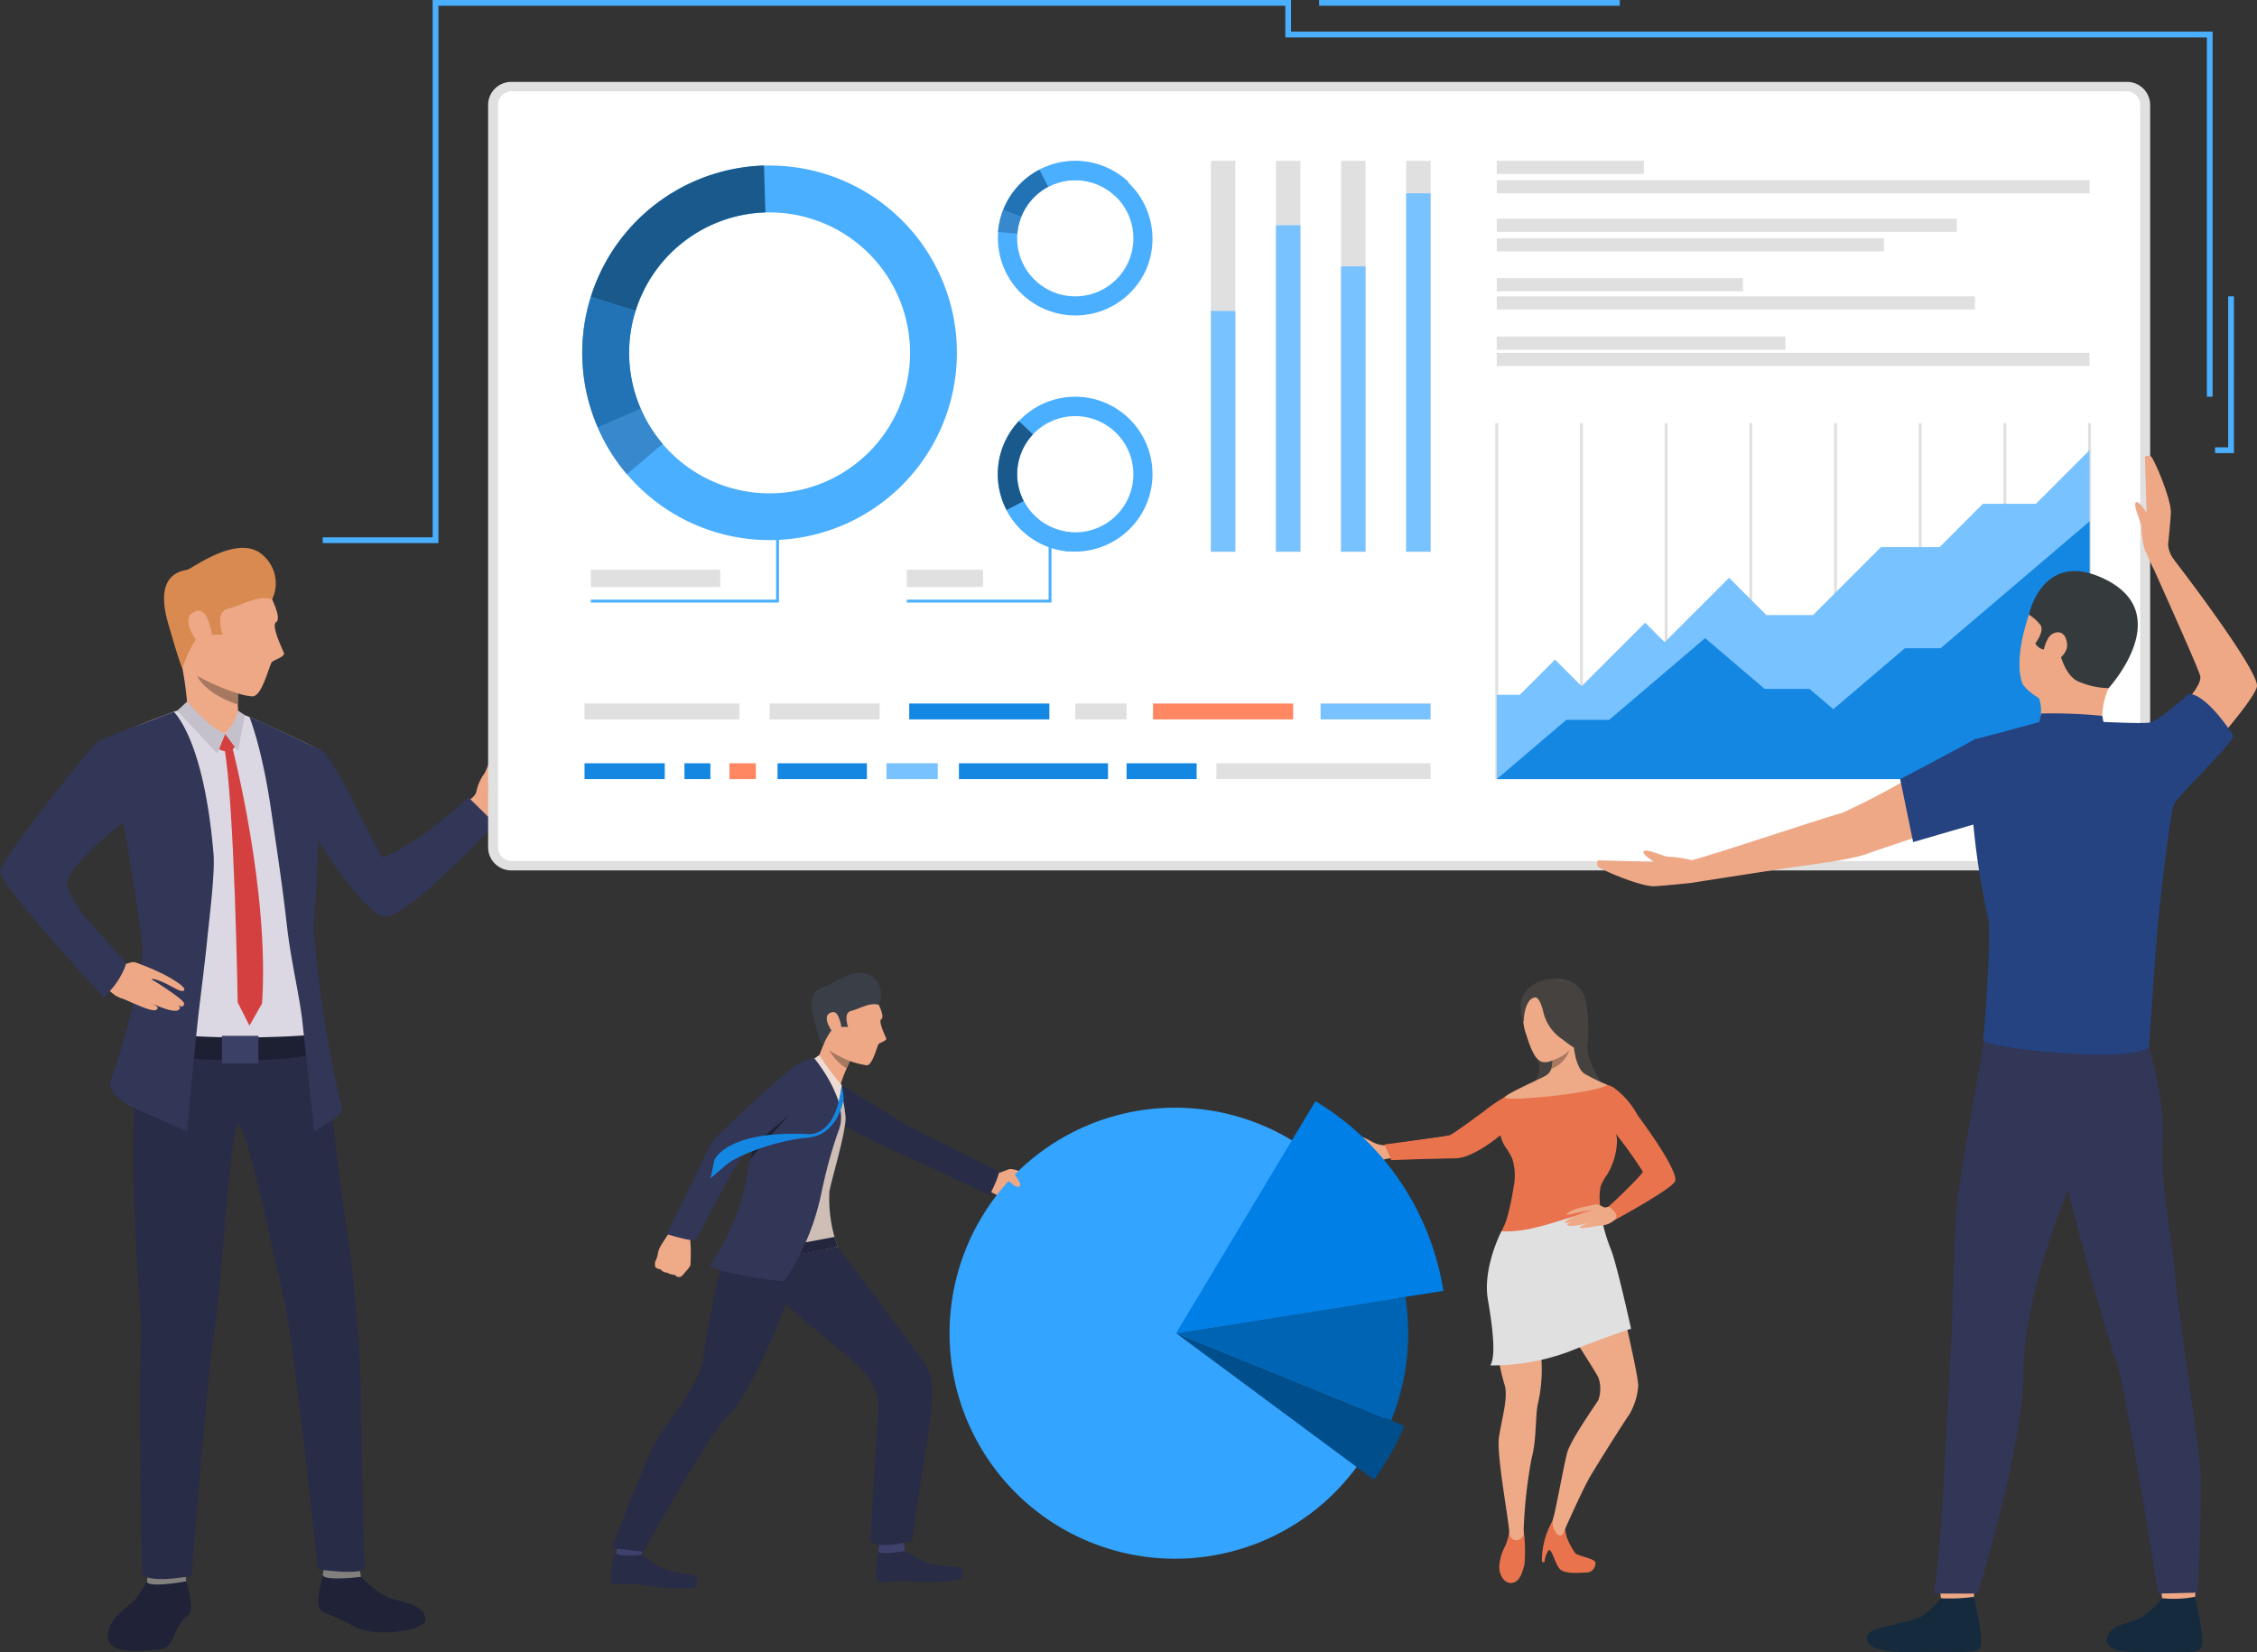 <svg xmlns="http://www.w3.org/2000/svg" width="290" height="212.327" viewBox="0 0 290 212.327">
  <rect x="0" y="0" width="290" height="212.327" fill="#333333" stroke="none"/>
  <g id="Grupo_10792" data-name="Grupo 10792" transform="translate(-2070.969 -2262.57)">
    <g id="Grupo_10546" data-name="Grupo 10546" transform="translate(2198.173 2412.769)">
      <g id="Grupo_10545" data-name="Grupo 10545" transform="translate(0 0)">
        <g id="Grupo_10544" data-name="Grupo 10544">
          <path id="Trazado_2499" data-name="Trazado 2499" d="M2382.079,2629.649s1.5-.569,1.727-.65a2.909,2.909,0,0,1,1.612.516,12.539,12.539,0,0,1,1.675.954.651.651,0,0,1,0,.557,1.32,1.32,0,0,1-.41.529.8.8,0,0,1-.336.7.7.7,0,0,1-.451.635s0,.437-.348.545a5.273,5.273,0,0,0-.924-.168,16.1,16.1,0,0,1-3.179-1.3S2380.819,2631.186,2382.079,2629.649Z" transform="translate(-2381.286 -2628.982)" fill="#eea886"/>
        </g>
      </g>
    </g>
    <g id="Grupo_10548" data-name="Grupo 10548" transform="translate(2135.845 2361.659)">
      <g id="Grupo_10547" data-name="Grupo 10547" transform="translate(0)">
        <path id="Trazado_2500" data-name="Trazado 2500" d="M2229.235,2505.7s4.818-1.564,5.209-1.39.444.45,0,.616-4.62,1.652-4.62,1.652,5.953-.857,6.307-.79c.207.041.34.567.108.678s-6.1,1.315-6.1,1.315,5.56-.79,5.835-.639a.417.417,0,0,1-.163.741c-.41.087-5.544,1.127-5.544,1.127s4.068-.309,4.224-.033c.095.169.23.618-.821.662s-3.531.427-3.531.427Z" transform="translate(-2229.235 -2504.3)" fill="#eea886"/>
      </g>
    </g>
    <g id="Grupo_10551" data-name="Grupo 10551" transform="translate(2130.535 2360.203)">
      <g id="Grupo_10550" data-name="Grupo 10550" transform="translate(0 0)">
        <g id="Grupo_10549" data-name="Grupo 10549">
          <path id="Trazado_2501" data-name="Trazado 2501" d="M2216.283,2506.307s1.559-.62,1.671-1.6a5.968,5.968,0,0,1,1-2.194c.285-.427.711-2.061,1.21-1.712s-.58,2.722-.714,3.262,1.993-.611,2.526-.508,1.983,3.836.443,4.454-3.524.224-3.777.388a10.189,10.189,0,0,1-1.105.5Z" transform="translate(-2216.283 -2500.749)" fill="#eea886"/>
        </g>
      </g>
    </g>
    <g id="Grupo_10552" data-name="Grupo 10552" transform="translate(2084.823 2465.414)">
      <path id="Trazado_2502" data-name="Trazado 2502" d="M2109.992,2757.411a20.753,20.753,0,0,1-1.791,2.8c-.708.8-3.419,2.217-3.434,4.579-.016,2.561,4.57,1.851,6.363,1.757s1.929-1.463,2.684-2.912,1.516-1.2,1.658-2.374a13.736,13.736,0,0,0-.731-3.849Z" transform="translate(-2104.767 -2757.411)" fill="#202338"/>
    </g>
    <g id="Grupo_10554" data-name="Grupo 10554" transform="translate(2111.851 2464.749)">
      <g id="Grupo_10553" data-name="Grupo 10553" transform="translate(0 0)">
        <path id="Trazado_2503" data-name="Trazado 2503" d="M2176.2,2756.221s2.21,2.445,4.453,2.957,3.813,1.165,3.83,2.569-6.456,2.328-9.023.913c-3.832-2.111-4.221-1.474-4.646-2.53s.51-3.877.483-4.213C2171.26,2755.5,2176.2,2756.221,2176.2,2756.221Z" transform="translate(-2170.7 -2755.788)" fill="#202338"/>
      </g>
    </g>
    <g id="Grupo_10556" data-name="Grupo 10556" transform="translate(2112.441 2463.322)">
      <g id="Grupo_10555" data-name="Grupo 10555" transform="translate(0 0)">
        <path id="Trazado_2504" data-name="Trazado 2504" d="M2176.8,2753a10.169,10.169,0,0,1,.249,1.171c-.044.024-5.056.615-4.9-.3.123-.746.3-1.556.3-1.556Z" transform="translate(-2172.141 -2752.307)" fill="#81807e"/>
      </g>
    </g>
    <g id="Grupo_10558" data-name="Grupo 10558" transform="translate(2089.85 2464.21)">
      <g id="Grupo_10557" data-name="Grupo 10557" transform="translate(0)">
        <path id="Trazado_2505" data-name="Trazado 2505" d="M2121.915,2754.906a9.572,9.572,0,0,1,.169,1.119c-.041.027-5.083.919-5.054.011a4.344,4.344,0,0,1,.465-1.561Z" transform="translate(-2117.03 -2754.475)" fill="#81807e"/>
      </g>
    </g>
    <g id="Grupo_10560" data-name="Grupo 10560" transform="translate(2088.078 2390.159)">
      <g id="Grupo_10559" data-name="Grupo 10559" transform="translate(0 0)">
        <path id="Trazado_2506" data-name="Trazado 2506" d="M2137.171,2579.1s1.823,17.546,2.771,23.553c1.109,7.021,1.485,12.824,1.794,16.459.389,4.571.464,27.062.736,28.4s-6.038.37-6.038.37-3.105-29.385-4.263-34.254c-1.078-4.534-5.08-24.053-6.064-22.814s-2.2,22.778-2.933,26.354-2.945,31.569-2.945,31.569-5.022.991-6.358-.129c0,0-.608-24.125-.144-30.828.177-2.556-3.02-30.633,1.08-41.936C2116.974,2569.863,2137.171,2579.1,2137.171,2579.1Z" transform="translate(-2112.707 -2573.825)" fill="#292c47"/>
      </g>
    </g>
    <g id="Grupo_10562" data-name="Grupo 10562" transform="translate(2076.112 2353.658)">
      <g id="Grupo_10561" data-name="Grupo 10561" transform="translate(0)">
        <path id="Trazado_2507" data-name="Trazado 2507" d="M2086.187,2507.335c-1.058,2.894,8.658,10.144,7.45,10.366s-1.156,2.514-1.156,2.514-9.152-7.97-8.964-10.317c.1-1.3,7.269-20.256,8.364-21.041a78.748,78.748,0,0,1,7.862-3.336,17.652,17.652,0,0,1,2.156-.739c.557-.035,7.411.623,7.411.623s.982.337,1.987.8c1.715.787,4.387,2.017,6.3,2.93.62.294,1.395.695,2.039,1.034q-.119,3.5-.414,7.5s-.357,5.833-.39,11.724a27.06,27.06,0,0,0-.255,4.433c-.084,2.939.244,5.957.328,7.642.135,2.652.5,6.427.5,6.427l-3.333,1.362-14.6-.137-4.573-1.225s.272-11.742.2-15.154c-.064-3.29-.756-11.831-.891-12.325C2096.217,2500.41,2091.321,2493.3,2086.187,2507.335Z" transform="translate(-2083.515 -2484.782)" fill="#dbd8e3"/>
      </g>
    </g>
    <g id="Grupo_10563" data-name="Grupo 10563" transform="translate(2092.752 2395.52)">
      <path id="Trazado_2508" data-name="Trazado 2508" d="M2142.926,2586.9a121.376,121.376,0,0,1-18.816,0v2.883s13.082,1.249,19.255-.55Z" transform="translate(-2124.11 -2586.904)" fill="#1d2033"/>
    </g>
    <g id="Grupo_10565" data-name="Grupo 10565" transform="translate(2103.013 2354.701)">
      <g id="Grupo_10564" data-name="Grupo 10564" transform="translate(0 0)">
        <path id="Trazado_2509" data-name="Trazado 2509" d="M2149.142,2487.327s1.631,3.833,2.855,12.4c.47,3.291,1.342,8.83,1.976,14.483v0c.5,4.456,1.64,9.03,2,12.442.375,3.533,1.506,13.946,1.506,13.946l2.743-1.729c.392-.363.94-.832.781-1.342a147.351,147.351,0,0,1-3.051-17.507c0-.005,0-.009,0-.015q-.061-.508-.12-1.007c0-.016,0-.035-.005-.052-.161-1.4-.295-2.749-.39-3.981a12.573,12.573,0,0,1,.122-2.769c.383-6.3.572-12.941.572-12.941.2-2.721.217-5.25.294-7.617C2158.427,2491.639,2149.921,2487.559,2149.142,2487.327Z" transform="translate(-2149.142 -2487.327)" fill="#323657"/>
      </g>
    </g>
    <g id="Grupo_10567" data-name="Grupo 10567" transform="translate(2070.969 2354.04)">
      <g id="Grupo_10566" data-name="Grupo 10566" transform="translate(0 0)">
        <path id="Trazado_2510" data-name="Trazado 2510" d="M2079.739,2507.135c-1.19,2.608,7.54,10.575,7.438,10.846a25.121,25.121,0,0,1-2.867,4.437s-13.517-14.519-13.339-16.308c.13-1.3,11.463-15.772,12.557-16.557.631-.454,5.313-2.113,7.611-3.019.42-.165,1.788-.681,2.164-.823.488.542,3.912,4.225,5.1,18.23.2,2.361-.431,7.359-.853,11.438-.45,4.352-.948,7.75-1.313,11.39-.72,7.171-1.223,12.877-1.223,12.877l-7.137-3.177c-1.156-.579-3.153-2.085-2.719-3.3,1.65-4.621,4.126-13.379,4.128-17.435,0,0-1.885-13.547-2.517-15.729C2086.767,2500,2081.069,2504.217,2079.739,2507.135Z" transform="translate(-2070.969 -2485.712)" fill="#323657"/>
      </g>
    </g>
    <g id="Grupo_10569" data-name="Grupo 10569" transform="translate(2094.17 2347.053)">
      <g id="Grupo_10568" data-name="Grupo 10568" transform="translate(0 0)">
        <path id="Trazado_2511" data-name="Trazado 2511" d="M2128.528,2476a48.1,48.1,0,0,0-.954-7.113c-.242-1.274,7.4,3.353,7.4,3.353s-.024.446-.039,1.049c-.008.319-.014.68-.011,1.042,0,.128,0,.255.005.382.008.336.022.658.051.933a4.392,4.392,0,0,0,.255.917C2135.548,2477.295,2131.1,2477.845,2128.528,2476Z" transform="translate(-2127.568 -2468.669)" fill="#eea987"/>
      </g>
    </g>
    <g id="Grupo_10570" data-name="Grupo 10570" transform="translate(2099.105 2356.854)">
      <path id="Trazado_2512" data-name="Trazado 2512" d="M2140.4,2492.578l1.267,1.7a1.536,1.536,0,0,1-2.06.261Z" transform="translate(-2139.608 -2492.578)" fill="#d44040"/>
    </g>
    <g id="Grupo_10571" data-name="Grupo 10571" transform="translate(2099.779 2358.58)">
      <path id="Trazado_2513" data-name="Trazado 2513" d="M2142.3,2496.834s4.8,18.493,3.813,32.889l-1.616,2.848-1.512-2.984s-.415-25.75-1.731-32.8Z" transform="translate(-2141.253 -2496.788)" fill="#d44040"/>
    </g>
    <g id="Grupo_10572" data-name="Grupo 10572" transform="translate(2097.024 2354.783)">
      <path id="Trazado_2514" data-name="Trazado 2514" d="M2138.762,2488.011l-1.356,1.586s-2.176-.421-2.815-1.558S2138.762,2488.011,2138.762,2488.011Z" transform="translate(-2134.532 -2487.527)" fill="#eea987"/>
    </g>
    <g id="Grupo_10573" data-name="Grupo 10573" transform="translate(2099.898 2353.88)">
      <path id="Trazado_2515" data-name="Trazado 2515" d="M2143.21,2485.322a6.536,6.536,0,0,1-1.667,2.974l1.647,2.214.892-4.592Z" transform="translate(-2141.543 -2485.322)" fill="#c4c1cc"/>
    </g>
    <g id="Grupo_10574" data-name="Grupo 10574" transform="translate(2093.753 2352.729)">
      <path id="Trazado_2516" data-name="Trazado 2516" d="M2127.8,2482.514s2.694,3.255,4.894,4.125l-1.023,2.532-5.122-5.506Z" transform="translate(-2126.552 -2482.514)" fill="#c4c1cc"/>
    </g>
    <g id="Grupo_10576" data-name="Grupo 10576" transform="translate(2107.545 2358.434)">
      <g id="Grupo_10575" data-name="Grupo 10575" transform="translate(0 0)">
        <path id="Trazado_2517" data-name="Trazado 2517" d="M2187.236,2506.4s-11.609,12.612-14.349,11.94c-1.267-.312-3.185-2.5-4.77-4.553-.523-.677-1.035-1.387-1.523-2.091v0c-1.945-2.808-3.469-5.5-3.469-5.5s-5.749-6.736-1.135-9.74a5.2,5.2,0,0,1,3.05.62c1.021.752,3.5,5.5,3.908,6.375s3.54,7.076,3.833,7.26,3.374-1.666,5.021-2.774a60.771,60.771,0,0,0,6-4.914Z" transform="translate(-2160.197 -2496.433)" fill="#323657"/>
      </g>
    </g>
    <g id="Grupo_10577" data-name="Grupo 10577" transform="translate(2099.481 2395.673)">
      <rect id="Rectángulo_2896" data-name="Rectángulo 2896" width="4.691" height="3.559" transform="translate(0 0)" fill="#3a4066"/>
    </g>
    <g id="Grupo_10579" data-name="Grupo 10579" transform="translate(2093.475 2335.113)">
      <g id="Grupo_10578" data-name="Grupo 10578">
        <path id="Trazado_2518" data-name="Trazado 2518" d="M2138,2443.342s1.679,3.113.847,3.6c-.687.4.8,3.454,1,3.953s-1.245.862-1.551,1.183-1.213,4.273-2.4,4.391-6.532-1.739-7.987-3.252-2.651-8.35-1.679-11.233S2135.033,2437.906,2138,2443.342Z" transform="translate(-2125.874 -2439.54)" fill="#eea886"/>
      </g>
    </g>
    <g id="Grupo_10581" data-name="Grupo 10581" transform="translate(2092.053 2332.969)">
      <g id="Grupo_10580" data-name="Grupo 10580" transform="translate(0 0)">
        <path id="Trazado_2519" data-name="Trazado 2519" d="M2136.284,2440.929a4.781,4.781,0,0,0-1.4-5.854c-3.113-2.494-8.852,1.883-9.5,2.049s-4.317.419-2.464,6.862c1.591,5.534,1.814,5.766,1.814,5.766s1.188-3.205,1.861-3.694c1.051-.763,3.355-.579,3.355-.579s-1.1-2.916.617-3.328S2134.547,2440.284,2136.284,2440.929Z" transform="translate(-2122.405 -2434.309)" fill="#d88a51"/>
      </g>
    </g>
    <g id="Grupo_10583" data-name="Grupo 10583" transform="translate(2095.181 2341.048)">
      <g id="Grupo_10582" data-name="Grupo 10582" transform="translate(0 0)">
        <path id="Trazado_2520" data-name="Trazado 2520" d="M2132.626,2455.441c-.151-.4-.641-2.119-2.115-1.109s.919,4.247,1.176,4.289S2133.9,2458.8,2132.626,2455.441Z" transform="translate(-2130.034 -2454.018)" fill="#eea886"/>
      </g>
    </g>
    <g id="Grupo_10584" data-name="Grupo 10584" transform="translate(2096.312 2349.426)">
      <path id="Trazado_2521" data-name="Trazado 2521" d="M2138,2477.75c0,.128,0,.255.006.382-4.371-1.468-5.217-3.676-5.217-3.676a29.822,29.822,0,0,0,5.223,2.252C2138.008,2477.026,2138,2477.387,2138,2477.75Z" transform="translate(-2132.793 -2474.456)" fill="#a77860"/>
    </g>
    <g id="Grupo_10585" data-name="Grupo 10585" transform="translate(2083.573 2386.208)">
      <path id="Trazado_2522" data-name="Trazado 2522" d="M2103.743,2564.239a1.536,1.536,0,0,0,.853.344c.757-.007,1.618-.829,2.409-.082s-.874,3.924-1.473,4.3-1.964-.3-3.422-2.059S2103.743,2564.239,2103.743,2564.239Z" transform="translate(-2101.718 -2564.188)" fill="#eea886"/>
    </g>
    <g id="Grupo_10586" data-name="Grupo 10586" transform="translate(2085.616 2386.309)">
      <path id="Trazado_2523" data-name="Trazado 2523" d="M2109.642,2564.434a31.216,31.216,0,0,1,3.161,1.322c1.431.7,3.11,1.764,2.939,2.127-.26.549-1.536-.482-3-1.078-1.349-.549-1.176-.212-1.176-.212s-.044-.1,1.309.789c1.455.955,2.978,2.04,2.844,2.34-.167.37-.219.4-.8.144.3.222.287.337.206.474-.418.71-2.775-.354-3.711-.778.718.329,1.207.648.671.919-.614.307-3.878-1.35-5.1-1.829C2105.638,2568.127,2109.642,2564.434,2109.642,2564.434Z" transform="translate(-2106.702 -2564.434)" fill="#eea886"/>
    </g>
    <g id="Grupo_10587" data-name="Grupo 10587" transform="translate(2077.468 2380.507)">
      <path id="Trazado_2524" data-name="Trazado 2524" d="M2096.532,2556.081s-.333,1.947-2.867,4.437c0,0-5.806-6.4-6.842-7.6l4.543-2.635Z" transform="translate(-2086.824 -2550.279)" fill="#323657"/>
    </g>
    <g id="Grupo_10588" data-name="Grupo 10588" transform="translate(2133.688 2273.093)">
      <path id="Rectángulo_2897" data-name="Rectángulo 2897" d="M2.968,0H210.582a2.968,2.968,0,0,1,2.968,2.968V98.355a2.966,2.966,0,0,1-2.966,2.966H2.968A2.968,2.968,0,0,1,0,98.353V2.968A2.968,2.968,0,0,1,2.968,0Z" transform="translate(0 0)" fill="#e0e0e0"/>
    </g>
    <g id="Grupo_10589" data-name="Grupo 10589" transform="translate(2134.961 2274.298)">
      <path id="Rectángulo_2898" data-name="Rectángulo 2898" d="M1.768,0H209.234A1.77,1.77,0,0,1,211,1.77V97.144a1.77,1.77,0,0,1-1.77,1.77H1.768A1.768,1.768,0,0,1,0,97.145V1.768A1.768,1.768,0,0,1,1.768,0Z" fill="#fff"/>
    </g>
    <g id="Grupo_10607" data-name="Grupo 10607" transform="translate(2243.656 2388.309)">
      <g id="Grupo_10590" data-name="Grupo 10590" transform="translate(0 19.849)">
        <path id="Trazado_2525" data-name="Trazado 2525" d="M2499.613,2620.947a8.984,8.984,0,0,0-2.051.133,1.379,1.379,0,0,1-.854.121c-.122-.032-1.269-.974-1.622-1.177a22.387,22.387,0,0,1-2.834-2.283,7.272,7.272,0,0,1,3.366,1c1.942,1.111,3.081.289,3.792.29C2499.994,2619.033,2499.613,2620.947,2499.613,2620.947Z" transform="translate(-2492.244 -2617.734)" fill="#eea886"/>
      </g>
      <g id="Grupo_10591" data-name="Grupo 10591" transform="translate(19.952 70.908)">
        <path id="Trazado_2526" data-name="Trazado 2526" d="M2544.054,2742.292a21.16,21.16,0,0,1,.106,4.337c-.261,1.054-.6,2.292-1.614,2.419s-1.687-1.085-1.627-2.181a6.549,6.549,0,0,1,.774-2.593,7.153,7.153,0,0,0,.506-1.8Z" transform="translate(-2540.916 -2742.292)" fill="#e8734d"/>
      </g>
      <g id="Grupo_10592" data-name="Grupo 10592" transform="translate(25.421 69.22)">
        <path id="Trazado_2527" data-name="Trazado 2527" d="M2557.408,2740.58a8.3,8.3,0,0,0,1.2,2.278c.463.315,2.48.674,2.536,1.137a1.178,1.178,0,0,1-1.272,1.287c-1.075.063-2.613.168-3.246-.4s-.969-2.424-1.454-2.507a3.117,3.117,0,0,0-.569,1.559s-.274.126-.337-.126a10.5,10.5,0,0,1,1.371-5.184C2556.86,2736.934,2557.408,2740.58,2557.408,2740.58Z" transform="translate(-2554.258 -2738.175)" fill="#e8734d"/>
      </g>
      <g id="Grupo_10593" data-name="Grupo 10593" transform="translate(19.686 43.106)">
        <path id="Trazado_2528" data-name="Trazado 2528" d="M2547.636,2674.469s-1.808,4.932-1.678,5.913a19.76,19.76,0,0,1-.415,5.436c-.411,1.487-.157,4.634-.852,7.2a61.754,61.754,0,0,0-1.039,9.721c0,.822-1.739,1.391-1.834-.284s-1.644-9.9-1.328-12.109,1.2-5,.759-6.671a25.423,25.423,0,0,1-.98-4.869C2540.269,2677.695,2547.636,2674.469,2547.636,2674.469Z" transform="translate(-2540.269 -2674.469)" fill="#eea987"/>
      </g>
      <g id="Grupo_10594" data-name="Grupo 10594" transform="translate(26.808 42.46)">
        <path id="Trazado_2529" data-name="Trazado 2529" d="M2558.458,2673.665s4.71,7.273,5.058,8.031a4.362,4.362,0,0,1,0,2.909c-.316.537-3.573,5.122-4.016,6.8s-1.518,7.683-1.77,8.315a2.21,2.21,0,0,0,.58,2.192c.505.254.647-.094.647-.094s2.383-5.455,3.487-7.356c.89-1.534,4.646-7.485,5.024-7.958a8.556,8.556,0,0,0,1.17-3.667c.08-.973-1.612-8.219-1.612-8.219S2567.6,2671.484,2558.458,2673.665Z" transform="translate(-2557.642 -2672.893)" fill="#eea987"/>
      </g>
      <g id="Grupo_10595" data-name="Grupo 10595" transform="translate(18.36 29.707)">
        <path id="Trazado_2530" data-name="Trazado 2530" d="M2538.9,2644.558s-2.435,4.68-1.739,8.758,1.012,7.3.317,8.474a28.508,28.508,0,0,0,10.022-1.74c4.775-1.9,8.063-2.971,8.063-2.971s-1.8-8.158-2.561-10.119a22.626,22.626,0,0,1-1.391-5.037C2551.552,2641.048,2538.9,2644.558,2538.9,2644.558Z" transform="translate(-2537.033 -2641.783)" fill="#e0e0e0"/>
      </g>
      <g id="Grupo_10596" data-name="Grupo 10596" transform="translate(5.207 17.174)">
        <path id="Trazado_2531" data-name="Trazado 2531" d="M2517.774,2611.209s-3.93,2.889-4.352,3.016-6.861.892-8.06,1.267c-1.144.359.436,1.578.436,1.578s6.989.158,7.681,0a6.485,6.485,0,0,0,2.985-1.072c2.023-1.117,3.372-1.834,3.372-1.834A2.577,2.577,0,0,0,2517.774,2611.209Z" transform="translate(-2504.947 -2611.209)" fill="#eea987"/>
      </g>
      <g id="Grupo_10597" data-name="Grupo 10597" transform="translate(33.988 16.09)">
        <path id="Trazado_2532" data-name="Trazado 2532" d="M2576.094,2612.42a57.1,57.1,0,0,1,3.47,4.863c0,.357-3.941,4.131-4.406,4.49l.7,1.791s7.5-4.068,7.863-5.059-2.425-5.276-5-8.708S2574.879,2611.035,2576.094,2612.42Z" transform="translate(-2575.158 -2608.562)" fill="#e8734d"/>
      </g>
      <g id="Grupo_10598" data-name="Grupo 10598" transform="translate(17.906 13.569)">
        <path id="Trazado_2533" data-name="Trazado 2533" d="M2555.7,2606.339c0,.129-.406.06-.482.119-.195.152-.394.3-.593.446q-.648.475-1.308.938a2.084,2.084,0,0,0-.429.3c-.105.135-.028.248.015.445a4.222,4.222,0,0,1,.2,1.065,8.863,8.863,0,0,1-1.305,4.449,6.235,6.235,0,0,0-.785,1.406,6.4,6.4,0,0,0-.126,1.936c.007.308.022.617.043.925,0,.057.057.281.023.324-.018.023-.176.02-.2.023-.481.062-.959.157-1.433.259-2.314.5-4.519,1.387-6.827,1.9a15.29,15.29,0,0,1-4.246.456,8.9,8.9,0,0,0,.8-2.006,33.6,33.6,0,0,0,.762-3.663,7.246,7.246,0,0,0-.153-3.622,8.452,8.452,0,0,0-.932-1.594,4.978,4.978,0,0,1-.659-1.728,3.942,3.942,0,0,0-2.141-2.753,22.041,22.041,0,0,1,2.807-1.923,5.777,5.777,0,0,1,.835-.16q.884-.166,1.771-.321c1.639-.287,3.283-.552,4.933-.77a31.429,31.429,0,0,1,4.587-.371,3.428,3.428,0,0,1,1.713.372A10.388,10.388,0,0,1,2555.7,2606.339Z" transform="translate(-2535.925 -2602.414)" fill="#e8734d"/>
      </g>
      <g id="Grupo_10599" data-name="Grupo 10599" transform="translate(22.689 0)">
        <path id="Trazado_2534" data-name="Trazado 2534" d="M2552.34,2569.312a3.664,3.664,0,0,1,3.6,2.656,20.9,20.9,0,0,1,.233,6.217c-.021,1.687,1.731,4.423,1.731,4.423s-2.912-.292-3.186-1.2-5.565,1.307-5.565,1.307,1.749-1.139.126-4.343-1.637-4.609-1.686-5.648C2547.563,2572.051,2548.274,2569.333,2552.34,2569.312Z" transform="translate(-2547.594 -2569.312)" fill="#464240"/>
      </g>
      <g id="Grupo_10600" data-name="Grupo 10600" transform="translate(23.081 0.287)">
        <path id="Trazado_2535" data-name="Trazado 2535" d="M2550.52,2570.547a5.678,5.678,0,0,0-1.644,6.345c1.286,4.216,2.129,3.963,4.216,3.013s2.8-3.519,2.888-4.8S2556.106,2568.292,2550.52,2570.547Z" transform="translate(-2548.549 -2570.012)" fill="#eea987"/>
      </g>
      <g id="Grupo_10601" data-name="Grupo 10601" transform="translate(20.65 7.232)">
        <path id="Trazado_2536" data-name="Trazado 2536" d="M2555.805,2593.379c-1.612,1.166-13.956,2.28-13.147,1.541.726-.665,4.326-2.192,5.269-2.74a1.6,1.6,0,0,0,.675-.84h0a2.922,2.922,0,0,0,.172-1.088h0c.022-.052,2.377-5.742,2.7-2.06.278,3.182,1.387,3.755,1.387,3.755A24.4,24.4,0,0,0,2555.805,2593.379Z" transform="translate(-2542.62 -2586.953)" fill="#eea987"/>
      </g>
      <g id="Grupo_10602" data-name="Grupo 10602" transform="translate(22.869 0.221)">
        <path id="Trazado_2537" data-name="Trazado 2537" d="M2549.772,2572.053s.564-.074,1.039,2a5.743,5.743,0,0,0,2.439,3.4,13.908,13.908,0,0,0,2.15,1.454s2.338-8.548-2.552-9.015-4.848,3.448-4.807,4.4.214.8.214.8S2548.321,2572.172,2549.772,2572.053Z" transform="translate(-2548.034 -2569.85)" fill="#464240"/>
      </g>
      <g id="Grupo_10603" data-name="Grupo 10603" transform="translate(31.942 29.033)">
        <path id="Trazado_2538" data-name="Trazado 2538" d="M2572.212,2640.4a.809.809,0,0,1-.494.107c-.426-.075-.829-.589-1.35-.271s.095,2.15.4,2.4,1.144.348,2.145-.443S2572.212,2640.4,2572.212,2640.4Z" transform="translate(-2570.166 -2640.137)" fill="#eea987"/>
      </g>
      <g id="Grupo_10604" data-name="Grupo 10604" transform="translate(28.397 29.039)">
        <path id="Trazado_2539" data-name="Trazado 2539" d="M2565.471,2640.153s-.915.139-1.92.406a4.277,4.277,0,0,0-1.882.846c-.025.205.919-.109,1.81-.285.82-.162,1.584-.258,1.584-.258a14.629,14.629,0,0,0-1.718.551c-.921.365-1.826.83-1.826,1.05,0,.109.349.069.832-.039-.369.137-.611.259-.579.34.164.415,2.636-.18,3.21-.314-.44.106-1.779.485-1.5.678.316.221,2.187-.3,2.943-.293S2565.471,2640.153,2565.471,2640.153Z" transform="translate(-2561.519 -2640.153)" fill="#eea987"/>
      </g>
      <g id="Grupo_10605" data-name="Grupo 10605" transform="translate(26.633 9.159)">
        <path id="Trazado_2540" data-name="Trazado 2540" d="M2559.571,2591.655a4.1,4.1,0,0,1-2.356,2.46,2.918,2.918,0,0,0,.172-1.088h0C2557.415,2593.018,2559.161,2592.345,2559.571,2591.655Z" transform="translate(-2557.215 -2591.655)" fill="#a87860"/>
      </g>
      <g id="Grupo_10606" data-name="Grupo 10606" transform="translate(5.207 17.115)">
        <path id="Trazado_2541" data-name="Trazado 2541" d="M2519.837,2614.08s-3.468,2.977-5.817,2.977-8.2.23-8.2.23l-.871-2.02s7.865-1.015,8.36-1.176,4.338-3.026,4.338-3.026S2520.577,2611.285,2519.837,2614.08Z" transform="translate(-2504.947 -2611.065)" fill="#e8734d"/>
      </g>
    </g>
    <g id="Grupo_10608" data-name="Grupo 10608" transform="translate(2146.073 2352.973)">
      <rect id="Rectángulo_2899" data-name="Rectángulo 2899" width="19.909" height="2.039" transform="translate(0 0)" fill="#e0e0e0"/>
    </g>
    <g id="Grupo_10609" data-name="Grupo 10609" transform="translate(2169.855 2352.973)">
      <rect id="Rectángulo_2900" data-name="Rectángulo 2900" width="14.134" height="2.039" transform="translate(0 0)" fill="#e0e0e0"/>
    </g>
    <g id="Grupo_10610" data-name="Grupo 10610" transform="translate(2240.653 2352.973)">
      <rect id="Rectángulo_2901" data-name="Rectángulo 2901" width="14.133" height="2.039" transform="translate(0 0)" fill="#78c2ff"/>
    </g>
    <g id="Grupo_10611" data-name="Grupo 10611" transform="translate(2187.794 2352.973)">
      <rect id="Rectángulo_2902" data-name="Rectángulo 2902" width="18.007" height="2.039" transform="translate(0 0)" fill="#1487e3"/>
    </g>
    <g id="Grupo_10612" data-name="Grupo 10612" transform="translate(2219.119 2352.973)">
      <rect id="Rectángulo_2903" data-name="Rectángulo 2903" width="18.007" height="2.039" transform="translate(0 0)" fill="#ff8761"/>
    </g>
    <g id="Grupo_10613" data-name="Grupo 10613" transform="translate(2209.13 2352.973)">
      <rect id="Rectángulo_2904" data-name="Rectángulo 2904" width="6.591" height="2.039" transform="translate(0 0)" fill="#e0e0e0"/>
    </g>
    <g id="Grupo_10614" data-name="Grupo 10614" transform="translate(2146.073 2360.648)">
      <rect id="Rectángulo_2905" data-name="Rectángulo 2905" width="10.311" height="2.039" transform="translate(0 0)" fill="#1487e3"/>
    </g>
    <g id="Grupo_10615" data-name="Grupo 10615" transform="translate(2158.915 2360.648)">
      <rect id="Rectángulo_2906" data-name="Rectángulo 2906" width="3.33" height="2.039" transform="translate(0 0)" fill="#1487e3"/>
    </g>
    <g id="Grupo_10616" data-name="Grupo 10616" transform="translate(2227.267 2360.648)">
      <rect id="Rectángulo_2907" data-name="Rectángulo 2907" width="27.519" height="2.039" transform="translate(0 0)" fill="#e0e0e0"/>
    </g>
    <g id="Grupo_10617" data-name="Grupo 10617" transform="translate(2164.691 2360.648)">
      <rect id="Rectángulo_2908" data-name="Rectángulo 2908" width="3.397" height="2.039" transform="translate(0 0)" fill="#ff8761"/>
    </g>
    <g id="Grupo_10618" data-name="Grupo 10618" transform="translate(2215.721 2360.648)">
      <rect id="Rectángulo_2909" data-name="Rectángulo 2909" width="9.003" height="2.039" transform="translate(0 0)" fill="#1487e3"/>
    </g>
    <g id="Grupo_10619" data-name="Grupo 10619" transform="translate(2194.181 2360.648)">
      <rect id="Rectángulo_2910" data-name="Rectángulo 2910" width="19.156" height="2.039" transform="translate(0 0)" fill="#1487e3"/>
    </g>
    <g id="Grupo_10620" data-name="Grupo 10620" transform="translate(2184.872 2360.648)">
      <rect id="Rectángulo_2911" data-name="Rectángulo 2911" width="6.591" height="2.039" transform="translate(0 0)" fill="#78c2ff"/>
    </g>
    <g id="Grupo_10621" data-name="Grupo 10621" transform="translate(2170.874 2360.648)">
      <rect id="Rectángulo_2912" data-name="Rectángulo 2912" width="11.484" height="2.039" transform="translate(0 0)" fill="#1487e3"/>
    </g>
    <g id="Grupo_10630" data-name="Grupo 10630" transform="translate(2145.779 2283.833)">
      <g id="Grupo_10623" data-name="Grupo 10623" transform="translate(0 0)">
        <g id="Grupo_10622" data-name="Grupo 10622">
          <path id="Trazado_2542" data-name="Trazado 2542" d="M2300.209,2330.414a24.069,24.069,0,1,0-45.327,16.209q.273.766.593,1.5a24.07,24.07,0,0,0,44.734-17.711Zm-16.586,25.1a18.026,18.026,0,0,1-22.624-9.791q-.24-.55-.445-1.125a18.046,18.046,0,1,1,23.069,10.917Z" transform="translate(-2253.47 -2314.442)" fill="#4aafff"/>
        </g>
      </g>
      <g id="Grupo_10625" data-name="Grupo 10625" transform="translate(1.099 0.011)">
        <g id="Grupo_10624" data-name="Grupo 10624">
          <path id="Trazado_2543" data-name="Trazado 2543" d="M2261.9,2333.155l-5.75-1.8a24.1,24.1,0,0,1,22.258-16.891l.18,6.022a18.074,18.074,0,0,0-16.687,12.665Z" transform="translate(-2256.151 -2314.468)" fill="#1a598c"/>
        </g>
      </g>
      <g id="Grupo_10627" data-name="Grupo 10627" transform="translate(0 16.902)">
        <g id="Grupo_10626" data-name="Grupo 10626">
          <path id="Trazado_2544" data-name="Trazado 2544" d="M2261,2370.05l-5.524,2.4q-.319-.735-.593-1.5a23.963,23.963,0,0,1-.314-15.279l5.75,1.8a17.96,17.96,0,0,0,.235,11.455Q2260.759,2369.5,2261,2370.05Z" transform="translate(-2253.47 -2355.674)" fill="#2273b5"/>
        </g>
      </g>
      <g id="Grupo_10629" data-name="Grupo 10629" transform="translate(2.005 31.277)">
        <g id="Grupo_10628" data-name="Grupo 10628">
          <path id="Trazado_2545" data-name="Trazado 2545" d="M2262.093,2399.139a23.913,23.913,0,0,1-3.731-5.99l5.524-2.405a17.923,17.923,0,0,0,2.8,4.493Z" transform="translate(-2258.362 -2390.744)" fill="#3788cc"/>
        </g>
      </g>
    </g>
    <g id="Grupo_10639" data-name="Grupo 10639" transform="translate(2199.171 2313.548)">
      <g id="Grupo_10632" data-name="Grupo 10632" transform="translate(0 0)">
        <g id="Grupo_10631" data-name="Grupo 10631">
          <path id="Trazado_2546" data-name="Trazado 2546" d="M2397.938,2387.892a9.956,9.956,0,1,0-8.517,18c.2.1.407.185.613.266a9.957,9.957,0,0,0,7.9-18.265Zm2.489,12.192a7.454,7.454,0,0,1-9.481,3.753c-.154-.061-.307-.128-.459-.2a7.464,7.464,0,1,1,9.94-3.554Z" transform="translate(-2383.721 -2386.933)" fill="#4aafff"/>
        </g>
      </g>
      <g id="Grupo_10634" data-name="Grupo 10634" transform="translate(0 3.129)">
        <g id="Grupo_10633" data-name="Grupo 10633">
          <path id="Trazado_2547" data-name="Trazado 2547" d="M2387.067,2404.861l-2.207,1.156a9.97,9.97,0,0,1,1.57-11.451l1.813,1.709a7.474,7.474,0,0,0-1.177,8.585Z" transform="translate(-2383.721 -2394.567)" fill="#1a598c"/>
        </g>
      </g>
      <g id="Grupo_10636" data-name="Grupo 10636" transform="translate(1.139 13.424)">
        <g id="Grupo_10635" data-name="Grupo 10635">
          <path id="Trazado_2548" data-name="Trazado 2548" d="M2392.587,2423.162l-.913,2.319c-.205-.081-.41-.169-.612-.266a9.913,9.913,0,0,1-4.561-4.378l2.207-1.156a7.439,7.439,0,0,0,3.42,3.282C2392.28,2423.034,2392.432,2423.1,2392.587,2423.162Z" transform="translate(-2386.501 -2419.681)" fill="#4aafff"/>
        </g>
      </g>
      <g id="Grupo_10638" data-name="Grupo 10638" transform="translate(6.313 16.905)">
        <g id="Grupo_10637" data-name="Grupo 10637">
          <path id="Trazado_2549" data-name="Trazado 2549" d="M2401.966,2431.152a9.917,9.917,0,0,1-2.844-.661l.912-2.319a7.44,7.44,0,0,0,2.132.5Z" transform="translate(-2399.122 -2428.172)" fill="#4aafff"/>
        </g>
      </g>
    </g>
    <g id="Grupo_10648" data-name="Grupo 10648" transform="translate(2199.172 2283.228)">
      <g id="Grupo_10641" data-name="Grupo 10641" transform="translate(0 0)">
        <g id="Grupo_10640" data-name="Grupo 10640">
          <path id="Trazado_2550" data-name="Trazado 2550" d="M2402.681,2327.182a9.957,9.957,0,0,0-18-8.517c-.1.2-.185.407-.265.612a9.957,9.957,0,0,0,18.265,7.9Zm-12.193,2.49a7.455,7.455,0,0,1-3.754-9.481q.092-.232.2-.459a7.465,7.465,0,1,1,3.555,9.94Z" transform="translate(-2383.722 -2312.966)" fill="#4aafff"/>
        </g>
      </g>
      <g id="Grupo_10643" data-name="Grupo 10643" transform="translate(5.336 0)">
        <g id="Grupo_10642" data-name="Grupo 10642">
          <path id="Trazado_2551" data-name="Trazado 2551" d="M2397.9,2316.313l-1.157-2.208a9.966,9.966,0,0,1,11.451,1.57l-1.709,1.814a7.475,7.475,0,0,0-8.585-1.177Z" transform="translate(-2396.74 -2312.966)" fill="#4aafff"/>
        </g>
      </g>
      <g id="Grupo_10645" data-name="Grupo 10645" transform="translate(0.694 1.14)">
        <g id="Grupo_10644" data-name="Grupo 10644">
          <path id="Trazado_2552" data-name="Trazado 2552" d="M2387.732,2321.832l-2.318-.913c.08-.205.169-.409.265-.612a9.91,9.91,0,0,1,4.377-4.561l1.157,2.208a7.424,7.424,0,0,0-3.282,3.419Q2387.824,2321.6,2387.732,2321.832Z" transform="translate(-2385.414 -2315.746)" fill="#2273b5"/>
        </g>
      </g>
      <g id="Grupo_10647" data-name="Grupo 10647" transform="translate(0.032 6.312)">
        <g id="Grupo_10646" data-name="Grupo 10646">
          <path id="Trazado_2553" data-name="Trazado 2553" d="M2383.8,2331.209a9.893,9.893,0,0,1,.662-2.844l2.318.913a7.457,7.457,0,0,0-.5,2.132Z" transform="translate(-2383.8 -2328.365)" fill="#3788cc"/>
        </g>
      </g>
    </g>
    <g id="Grupo_10653" data-name="Grupo 10653" transform="translate(2193.197 2404.065)">
      <g id="Grupo_10649" data-name="Grupo 10649" transform="translate(0 0.952)">
        <path id="Trazado_2554" data-name="Trazado 2554" d="M2426.882,2638.943a28.766,28.766,0,0,1-2.118,10.867v.006a28.978,28.978,0,1,1,2.118-10.872Z" transform="translate(-2369.146 -2610.072)" fill="#33a4ff"/>
      </g>
      <g id="Grupo_10650" data-name="Grupo 10650" transform="translate(28.89 0)">
        <path id="Trazado_2555" data-name="Trazado 2555" d="M2473.965,2632.129l-34.342,5.441,17.9-29.82A34.792,34.792,0,0,1,2473.965,2632.129Z" transform="translate(-2439.623 -2607.75)" fill="#007fe6"/>
      </g>
      <g id="Grupo_10651" data-name="Grupo 10651" transform="translate(28.89 25.153)">
        <path id="Trazado_2556" data-name="Trazado 2556" d="M2469.438,2673.779A29.708,29.708,0,0,1,2467.25,2685l-27.627-11.224,29.449-4.667A29.474,29.474,0,0,1,2469.438,2673.779Z" transform="translate(-2439.623 -2669.112)" fill="#0064b5"/>
      </g>
      <g id="Grupo_10652" data-name="Grupo 10652" transform="translate(28.89 29.82)">
        <path id="Trazado_2557" data-name="Trazado 2557" d="M2468.942,2692.408v.006a31.56,31.56,0,0,1-3.9,6.917l-25.42-18.835Z" transform="translate(-2439.623 -2680.496)" fill="#004e8c"/>
      </g>
    </g>
    <g id="Grupo_10670" data-name="Grupo 10670" transform="translate(2263.101 2316.936)">
      <g id="Grupo_10655" data-name="Grupo 10655" transform="translate(76.167)">
        <g id="Grupo_10654" data-name="Grupo 10654">
          <rect id="Rectángulo_2913" data-name="Rectángulo 2913" width="0.369" height="45.751" fill="#e0e0e0"/>
        </g>
      </g>
      <g id="Grupo_10657" data-name="Grupo 10657" transform="translate(65.287)">
        <g id="Grupo_10656" data-name="Grupo 10656">
          <rect id="Rectángulo_2914" data-name="Rectángulo 2914" width="0.369" height="45.751" fill="#e0e0e0"/>
        </g>
      </g>
      <g id="Grupo_10659" data-name="Grupo 10659" transform="translate(54.405)">
        <g id="Grupo_10658" data-name="Grupo 10658">
          <rect id="Rectángulo_2915" data-name="Rectángulo 2915" width="0.369" height="45.751" fill="#e0e0e0"/>
        </g>
      </g>
      <g id="Grupo_10661" data-name="Grupo 10661" transform="translate(43.524)">
        <g id="Grupo_10660" data-name="Grupo 10660">
          <rect id="Rectángulo_2916" data-name="Rectángulo 2916" width="0.369" height="45.751" fill="#e0e0e0"/>
        </g>
      </g>
      <g id="Grupo_10663" data-name="Grupo 10663" transform="translate(32.643)">
        <g id="Grupo_10662" data-name="Grupo 10662">
          <rect id="Rectángulo_2917" data-name="Rectángulo 2917" width="0.369" height="45.751" fill="#e0e0e0"/>
        </g>
      </g>
      <g id="Grupo_10665" data-name="Grupo 10665" transform="translate(21.762)">
        <g id="Grupo_10664" data-name="Grupo 10664">
          <rect id="Rectángulo_2918" data-name="Rectángulo 2918" width="0.369" height="45.751" fill="#e0e0e0"/>
        </g>
      </g>
      <g id="Grupo_10667" data-name="Grupo 10667" transform="translate(10.881)">
        <g id="Grupo_10666" data-name="Grupo 10666">
          <rect id="Rectángulo_2919" data-name="Rectángulo 2919" width="0.37" height="45.751" fill="#e0e0e0"/>
        </g>
      </g>
      <g id="Grupo_10669" data-name="Grupo 10669">
        <g id="Grupo_10668" data-name="Grupo 10668">
          <rect id="Rectángulo_2920" data-name="Rectángulo 2920" width="0.369" height="45.751" fill="#e0e0e0"/>
        </g>
      </g>
    </g>
    <g id="Grupo_10671" data-name="Grupo 10671" transform="translate(2263.286 2320.422)">
      <path id="Trazado_2558" data-name="Trazado 2558" d="M2540.129,2445.965v-10.832h2.957l4.526-4.527,3.418,3.418,8.165-8.165,2.511,2.511,8.279-8.277,4.786,4.786h6l8.73-8.73h7.529l5.565-5.567h6.813l6.883-6.882v42.265Z" transform="translate(-2540.129 -2403.7)" fill="#78c2ff"/>
    </g>
    <g id="Grupo_10672" data-name="Grupo 10672" transform="translate(2263.286 2329.558)">
      <path id="Trazado_2559" data-name="Trazado 2559" d="M2540.129,2459.116l8.94-7.616h5.5L2566.9,2441l7.652,6.519h5.757l3.064,2.61,9.2-7.833h4.588l19.141-16.308v33.129Z" transform="translate(-2540.129 -2425.987)" fill="#1487e3"/>
    </g>
    <g id="Grupo_10673" data-name="Grupo 10673" transform="translate(2263.286 2285.72)">
      <rect id="Rectángulo_2921" data-name="Rectángulo 2921" width="76.167" height="1.691" transform="translate(0 0)" fill="#e0e0e0"/>
    </g>
    <g id="Grupo_10674" data-name="Grupo 10674" transform="translate(2263.286 2283.228)">
      <rect id="Rectángulo_2922" data-name="Rectángulo 2922" width="18.907" height="1.691" fill="#e0e0e0"/>
    </g>
    <g id="Grupo_10675" data-name="Grupo 10675" transform="translate(2263.286 2293.186)">
      <rect id="Rectángulo_2923" data-name="Rectángulo 2923" width="49.746" height="1.691" transform="translate(0 0)" fill="#e0e0e0"/>
    </g>
    <g id="Grupo_10676" data-name="Grupo 10676" transform="translate(2263.286 2290.671)">
      <rect id="Rectángulo_2924" data-name="Rectángulo 2924" width="59.123" height="1.691" transform="translate(0 0)" fill="#e0e0e0"/>
    </g>
    <g id="Grupo_10677" data-name="Grupo 10677" transform="translate(2263.286 2300.653)">
      <rect id="Rectángulo_2925" data-name="Rectángulo 2925" width="61.432" height="1.691" transform="translate(0 0)" fill="#e0e0e0"/>
    </g>
    <g id="Grupo_10678" data-name="Grupo 10678" transform="translate(2263.286 2298.314)">
      <rect id="Rectángulo_2926" data-name="Rectángulo 2926" width="31.624" height="1.689" fill="#e0e0e0"/>
    </g>
    <g id="Grupo_10679" data-name="Grupo 10679" transform="translate(2263.286 2307.91)">
      <rect id="Rectángulo_2927" data-name="Rectángulo 2927" width="76.167" height="1.689" fill="#e0e0e0"/>
    </g>
    <g id="Grupo_10680" data-name="Grupo 10680" transform="translate(2263.286 2305.818)">
      <rect id="Rectángulo_2928" data-name="Rectángulo 2928" width="37.09" height="1.691" fill="#e0e0e0"/>
    </g>
    <g id="Grupo_10685" data-name="Grupo 10685" transform="translate(2226.552 2283.228)">
      <g id="Grupo_10681" data-name="Grupo 10681" transform="translate(0)">
        <rect id="Rectángulo_2929" data-name="Rectángulo 2929" width="3.141" height="50.237" fill="#e0e0e0"/>
      </g>
      <g id="Grupo_10682" data-name="Grupo 10682" transform="translate(8.365)">
        <rect id="Rectángulo_2930" data-name="Rectángulo 2930" width="3.141" height="50.237" fill="#e0e0e0"/>
      </g>
      <g id="Grupo_10683" data-name="Grupo 10683" transform="translate(16.73)">
        <rect id="Rectángulo_2931" data-name="Rectángulo 2931" width="3.14" height="50.237" fill="#e0e0e0"/>
      </g>
      <g id="Grupo_10684" data-name="Grupo 10684" transform="translate(25.094)">
        <rect id="Rectángulo_2932" data-name="Rectángulo 2932" width="3.14" height="50.237" fill="#e0e0e0"/>
      </g>
    </g>
    <g id="Grupo_10686" data-name="Grupo 10686" transform="translate(2226.552 2302.531)">
      <rect id="Rectángulo_2933" data-name="Rectángulo 2933" width="3.141" height="30.935" transform="translate(0 0)" fill="#78c2ff"/>
    </g>
    <g id="Grupo_10687" data-name="Grupo 10687" transform="translate(2234.917 2291.517)">
      <rect id="Rectángulo_2934" data-name="Rectángulo 2934" width="3.141" height="41.948" transform="translate(0 0)" fill="#78c2ff"/>
    </g>
    <g id="Grupo_10688" data-name="Grupo 10688" transform="translate(2243.281 2296.796)">
      <rect id="Rectángulo_2935" data-name="Rectángulo 2935" width="3.14" height="36.669" transform="translate(0)" fill="#78c2ff"/>
    </g>
    <g id="Grupo_10689" data-name="Grupo 10689" transform="translate(2251.646 2287.411)">
      <rect id="Rectángulo_2936" data-name="Rectángulo 2936" width="3.14" height="46.054" transform="translate(0 0)" fill="#78c2ff"/>
    </g>
    <g id="Grupo_10690" data-name="Grupo 10690" transform="translate(2187.479 2331.75)">
      <path id="Trazado_2560" data-name="Trazado 2560" d="M2373.79,2439.582H2355.2v-.369h18.223v-7.876h.37Z" transform="translate(-2355.197 -2431.337)" fill="#4aafff"/>
    </g>
    <g id="Grupo_10691" data-name="Grupo 10691" transform="translate(2146.878 2328.128)">
      <path id="Trazado_2561" data-name="Trazado 2561" d="M2280.332,2434.369h-24.181V2434h23.812v-11.5h.37Z" transform="translate(-2256.151 -2422.501)" fill="#4aafff"/>
    </g>
    <g id="Grupo_10692" data-name="Grupo 10692" transform="translate(2146.878 2335.78)">
      <rect id="Rectángulo_2937" data-name="Rectángulo 2937" width="16.638" height="2.217" transform="translate(0 0)" fill="#e0e0e0"/>
    </g>
    <g id="Grupo_10693" data-name="Grupo 10693" transform="translate(2187.479 2335.78)">
      <rect id="Rectángulo_2938" data-name="Rectángulo 2938" width="9.786" height="2.217" transform="translate(0 0)" fill="#e0e0e0"/>
    </g>
    <g id="Grupo_10694" data-name="Grupo 10694" transform="translate(2112.441 2262.57)">
      <path id="Trazado_2562" data-name="Trazado 2562" d="M2187,2332.356h-14.863v-.74h14.124V2262.57h110.292v4.065h118.413v46.913h-.739v-46.174H2295.817v-4.065H2187Z" transform="translate(-2172.141 -2262.57)" fill="#4aafff"/>
    </g>
    <g id="Grupo_10695" data-name="Grupo 10695" transform="translate(2240.463 2262.57)">
      <rect id="Rectángulo_2939" data-name="Rectángulo 2939" width="38.634" height="0.739" transform="translate(0 0)" fill="#4aafff"/>
    </g>
    <g id="Grupo_10696" data-name="Grupo 10696" transform="translate(2355.578 2300.653)">
      <path id="Trazado_2563" data-name="Trazado 2563" d="M2767.705,2375.612h-2.427v-.74h1.688v-19.4h.74Z" transform="translate(-2765.278 -2355.474)" fill="#4aafff"/>
    </g>
    <g id="Grupo_10699" data-name="Grupo 10699" transform="translate(2330.45 2336.53)">
      <g id="Grupo_10698" data-name="Grupo 10698" transform="translate(0 0)">
        <g id="Grupo_10697" data-name="Grupo 10697">
          <path id="Trazado_2564" data-name="Trazado 2564" d="M2704.419,2456.985s-1.42-2.486.833-9.148a6.714,6.714,0,0,1,12.117-1.731c2.4,4.128,1.587,6.692-1.941,11.353S2705.884,2459.115,2704.419,2456.985Z" transform="translate(-2703.978 -2442.995)" fill="#eea886"/>
        </g>
      </g>
    </g>
    <g id="Grupo_10702" data-name="Grupo 10702" transform="translate(2348.409 2464.788)">
      <g id="Grupo_10701" data-name="Grupo 10701" transform="translate(0 0)">
        <g id="Grupo_10700" data-name="Grupo 10700">
          <path id="Trazado_2565" data-name="Trazado 2565" d="M2747.79,2756.24s.374,2.735.42,3.146,4.152-.241,4.152-.241l.333-3.258S2748.3,2755.852,2747.79,2756.24Z" transform="translate(-2747.79 -2755.885)" fill="#eea886"/>
        </g>
      </g>
    </g>
    <g id="Grupo_10705" data-name="Grupo 10705" transform="translate(2341.662 2467.755)">
      <g id="Grupo_10704" data-name="Grupo 10704" transform="translate(0 0)">
        <g id="Grupo_10703" data-name="Grupo 10703">
          <path id="Trazado_2566" data-name="Trazado 2566" d="M2738.454,2763.309a11.325,11.325,0,0,1-2.558,2.368c-1.259.718-3.235,1-3.978,1.747-.538.537-1.956,2.848,3.269,2.8s7.743.326,8.3-.56-.81-6.542-.81-6.542A14.364,14.364,0,0,1,2738.454,2763.309Z" transform="translate(-2731.33 -2763.124)" fill="#152b3d"/>
        </g>
      </g>
    </g>
    <g id="Grupo_10708" data-name="Grupo 10708" transform="translate(2319.986 2464.788)">
      <g id="Grupo_10707" data-name="Grupo 10707" transform="translate(0 0)">
        <g id="Grupo_10706" data-name="Grupo 10706">
          <path id="Trazado_2567" data-name="Trazado 2567" d="M2678.452,2756.24s.374,2.735.42,3.146,4.152-.241,4.152-.241l.333-3.258S2678.965,2755.852,2678.452,2756.24Z" transform="translate(-2678.452 -2755.885)" fill="#eea886"/>
        </g>
      </g>
    </g>
    <g id="Grupo_10711" data-name="Grupo 10711" transform="translate(2310.826 2467.755)">
      <g id="Grupo_10710" data-name="Grupo 10710" transform="translate(0 0)">
        <g id="Grupo_10709" data-name="Grupo 10709">
          <path id="Trazado_2568" data-name="Trazado 2568" d="M2665.641,2763.309a11.321,11.321,0,0,1-2.558,2.368c-1.258.718-5.887,1.309-6.631,2.053-.536.536-1.429,2.7,5.921,2.5,5.223-.144,7.743.326,8.3-.56s-.81-6.542-.81-6.542A21.694,21.694,0,0,1,2665.641,2763.309Z" transform="translate(-2656.105 -2763.124)" fill="#152b3d"/>
        </g>
      </g>
    </g>
    <g id="Grupo_10714" data-name="Grupo 10714" transform="translate(2336.085 2397.015)">
      <g id="Grupo_10713" data-name="Grupo 10713" transform="translate(0 0)">
        <g id="Grupo_10712" data-name="Grupo 10712">
          <path id="Trazado_2569" data-name="Trazado 2569" d="M2728.667,2590.55s2.105,6.54,1.828,12.177,1.088,11.8,1.647,17.691c.622,6.564,3.168,22.1,3.261,25.616s-.4,14.724-.4,14.724l-5.1.124s-4.282-27.168-5.391-29.94-6.608-22.535-6.792-24.752S2728.667,2590.55,2728.667,2590.55Z" transform="translate(-2717.724 -2590.55)" fill="#323657"/>
        </g>
      </g>
    </g>
    <g id="Grupo_10717" data-name="Grupo 10717" transform="translate(2319.408 2394.946)">
      <g id="Grupo_10716" data-name="Grupo 10716" transform="translate(0 0)">
        <g id="Grupo_10715" data-name="Grupo 10715">
          <path id="Trazado_2570" data-name="Trazado 2570" d="M2683.525,2586.891s-3.095,17.294-3.464,20.742-.616,16.695-.8,18.851-1.232,28.214-2.218,31.418h5.684s5.836-18.944,5.836-27.907,3.865-19.486,6.36-25.4,8.206-6.054,9.739-17.026C2704.661,2587.572,2685.6,2583.41,2683.525,2586.891Z" transform="translate(-2677.042 -2585.503)" fill="#323657"/>
        </g>
      </g>
    </g>
    <g id="Grupo_10720" data-name="Grupo 10720" transform="translate(2332.92 2350.238)">
      <g id="Grupo_10719" data-name="Grupo 10719" transform="translate(0 0)">
        <g id="Grupo_10718" data-name="Grupo 10718">
          <path id="Trazado_2571" data-name="Trazado 2571" d="M2710.037,2478.477a4.939,4.939,0,0,1,0,3.2c-.641,1.332,8.193.533,8.193.533a9.5,9.5,0,0,1,.755-5.016C2720.138,2474.927,2710.037,2478.477,2710.037,2478.477Z" transform="translate(-2710.004 -2476.436)" fill="#eea886"/>
        </g>
      </g>
    </g>
    <g id="Grupo_10723" data-name="Grupo 10723" transform="translate(2325.607 2396.334)">
      <g id="Grupo_10722" data-name="Grupo 10722" transform="translate(0 0)">
        <g id="Grupo_10721" data-name="Grupo 10721">
          <path id="Trazado_2572" data-name="Trazado 2572" d="M2713.994,2591s-3.177,3.264-21.83-.509l.284-1.6,21.205.8Z" transform="translate(-2692.164 -2588.89)" fill="#323657"/>
        </g>
      </g>
    </g>
    <g id="Grupo_10726" data-name="Grupo 10726" transform="translate(2288.156 2333.574)">
      <g id="Grupo_10725" data-name="Grupo 10725" transform="translate(0)">
        <g id="Grupo_10724" data-name="Grupo 10724">
          <path id="Trazado_2573" data-name="Trazado 2573" d="M2644.261,2458.119a58.206,58.206,0,0,1-5.468,2.3c-.931.179-7.865,2.9-9.36,4.034a98.7,98.7,0,0,1-9.146,4.8c-1.48.312-17.682,5.765-19.336,6.059-.25.045-.163,1.708.085,2.9,0,0,11.289-1.759,12.877-1.986,3.465-.494,7.773-1.009,9.876-1.829.663-.259,7.467-2.5,8.264-2.836,5-2.125,8.238-3.353,8.238-3.353l22.275-1.512s10.845-11.745,11.044-13.743-9.5-14.784-10.829-16.449-3.048.046-3.048.046,6.032,13.347,6.564,15.012-4.47,6.214-5.891,6.235-4.47.69-6.091.625a11.358,11.358,0,0,1-3.329-.778Z" transform="translate(-2600.801 -2435.786)" fill="#eea886"/>
        </g>
      </g>
    </g>
    <g id="Grupo_10729" data-name="Grupo 10729" transform="translate(2315.124 2351.723)">
      <g id="Grupo_10728" data-name="Grupo 10728" transform="translate(0 0)">
        <g id="Grupo_10727" data-name="Grupo 10727">
          <path id="Trazado_2574" data-name="Trazado 2574" d="M2675.992,2496.863a95.928,95.928,0,0,0,1.865,11.894c.533,1.8-.466,14.848-.6,15.78s18.451,3.146,21.305.932c0,0,.8-12.184,1.132-15.646s1.56-14.459,2.092-15.589,7.362-7.585,7.628-8.78c0,0-3.341-5.326-5.738-5.393,0,0-3.836,3.5-5.077,3.7s-8.82-.229-8.821-.24-.917,1.5-5.331.173c-.108.036-9.059,2.471-8.312,2.184.975-.375-9.546,5.151-9.546,5.151s1.159,5.624,1.665,8.086Z" transform="translate(-2666.591 -2480.061)" fill="#254380"/>
        </g>
      </g>
    </g>
    <g id="Grupo_10732" data-name="Grupo 10732" transform="translate(2331.663 2335.962)">
      <g id="Grupo_10731" data-name="Grupo 10731" transform="translate(0 0)">
        <g id="Grupo_10730" data-name="Grupo 10730">
          <path id="Trazado_2575" data-name="Trazado 2575" d="M2717.175,2456.642a10.072,10.072,0,0,1-3.655-.755c-2.486-.858-2.672-5.2-3.209-4.691a1.573,1.573,0,0,1-2.548-.3s1.213-1.6.651-2.367a5.953,5.953,0,0,0-1.478-1.331s1.748-8.428,9.7-4.589C2725.963,2447.113,2717.175,2456.642,2717.175,2456.642Z" transform="translate(-2706.937 -2441.612)" fill="#353a3d"/>
        </g>
      </g>
    </g>
    <g id="Grupo_10735" data-name="Grupo 10735" transform="translate(2332.953 2354.245)">
      <g id="Grupo_10734" data-name="Grupo 10734" transform="translate(0)">
        <g id="Grupo_10733" data-name="Grupo 10733">
          <path id="Trazado_2576" data-name="Trazado 2576" d="M2710.085,2487.444l.281-1.218a64.365,64.365,0,0,1,7.849.3l.292,1.456S2714.958,2489.589,2710.085,2487.444Z" transform="translate(-2710.085 -2486.214)" fill="#254380"/>
        </g>
      </g>
    </g>
    <g id="Grupo_10738" data-name="Grupo 10738" transform="translate(2333.495 2343.82)">
      <g id="Grupo_10737" data-name="Grupo 10737" transform="translate(0 0)">
        <g id="Grupo_10736" data-name="Grupo 10736">
          <path id="Trazado_2577" data-name="Trazado 2577" d="M2712.117,2461.442c.461-.766,2.167-1.283,2.367.888.156,1.683-3.048,3.521-3.077,1.952A4.731,4.731,0,0,1,2712.117,2461.442Z" transform="translate(-2711.406 -2460.78)" fill="#eea886"/>
        </g>
      </g>
    </g>
    <g id="Grupo_10740" data-name="Grupo 10740" transform="translate(2345.313 2321.137)">
      <g id="Grupo_10739" data-name="Grupo 10739" transform="translate(0 0)">
        <path id="Trazado_2578" data-name="Trazado 2578" d="M2741.5,2405.584l.2,7.2c-.385-.608-1.07-1.589-1.358-1.356-.411.333.59,2.336.7,3.161a12.153,12.153,0,0,0,.441,2.985l1.05,2.237,1.852-2.152s.4-3.783.441-4.887c.061-1.8-2.271-7.2-2.6-7.277C2741.636,2405.349,2741.5,2405.584,2741.5,2405.584Z" transform="translate(-2740.237 -2405.446)" fill="#eea886"/>
      </g>
    </g>
    <g id="Grupo_10742" data-name="Grupo 10742" transform="translate(2276.18 2371.865)">
      <g id="Grupo_10741" data-name="Grupo 10741" transform="translate(0)">
        <path id="Trazado_2579" data-name="Trazado 2579" d="M2571.724,2530.458l7.2.2c-.607-.385-1.588-1.072-1.355-1.359.333-.411,2.336.59,3.16.7a12.167,12.167,0,0,1,2.985.441l2.237,1.05-2.152,1.852s-3.784.4-4.887.44c-1.795.062-7.2-2.269-7.276-2.6C2571.49,2530.6,2571.724,2530.458,2571.724,2530.458Z" transform="translate(-2571.587 -2529.197)" fill="#eea886"/>
      </g>
    </g>
    <g id="Grupo_10743" data-name="Grupo 10743" transform="translate(2347.95 2332.622)">
      <path id="Trazado_2580" data-name="Trazado 2580" d="M2749.128,2435.489a4.211,4.211,0,0,1-.873-2.026l-1.585.863Z" transform="translate(-2746.67 -2433.463)" fill="#eea886"/>
    </g>
    <g id="Grupo_10746" data-name="Grupo 10746" transform="translate(2199.811 2412.799)">
      <g id="Grupo_10745" data-name="Grupo 10745" transform="translate(0 0)">
        <g id="Grupo_10744" data-name="Grupo 10744">
          <path id="Trazado_2581" data-name="Trazado 2581" d="M2386.225,2629.057a6.792,6.792,0,0,1,1.246,1.74c.066.172.1.352-.038.477s-.489.09-.926-.313a5.027,5.027,0,0,0-1.185-.721S2384.995,2629.7,2386.225,2629.057Z" transform="translate(-2385.282 -2629.057)" fill="#eea886"/>
        </g>
      </g>
    </g>
    <g id="Grupo_10750" data-name="Grupo 10750" transform="translate(2183.531 2461.665)">
      <g id="Grupo_10749" data-name="Grupo 10749" transform="translate(0 0)">
        <g id="Grupo_10748" data-name="Grupo 10748">
          <g id="Grupo_10747" data-name="Grupo 10747">
            <path id="Trazado_2582" data-name="Trazado 2582" d="M2349.271,2748.47s1.9,1.088,2.758,1.489,4.174.474,4.505.781.226,1.3-.323,1.407a26.647,26.647,0,0,1-5.917.235c-1.348-.3-3.854.269-4.413.087s-.243-3.186-.036-3.863S2349.271,2748.47,2349.271,2748.47Z" transform="translate(-2345.566 -2748.265)" fill="#292c47"/>
          </g>
        </g>
      </g>
    </g>
    <g id="Grupo_10754" data-name="Grupo 10754" transform="translate(2183.809 2460.603)">
      <g id="Grupo_10753" data-name="Grupo 10753" transform="translate(0 0)">
        <g id="Grupo_10752" data-name="Grupo 10752">
          <g id="Grupo_10751" data-name="Grupo 10751">
            <path id="Trazado_2583" data-name="Trazado 2583" d="M2349.568,2745.676l.1,1.266s-2.511.506-3.427.135l.171-1.277Z" transform="translate(-2346.244 -2745.676)" fill="#3d416b"/>
          </g>
        </g>
      </g>
    </g>
    <g id="Grupo_10758" data-name="Grupo 10758" transform="translate(2149.466 2461.959)">
      <g id="Grupo_10757" data-name="Grupo 10757" transform="translate(0 0)">
        <g id="Grupo_10756" data-name="Grupo 10756">
          <g id="Grupo_10755" data-name="Grupo 10755">
            <path id="Trazado_2584" data-name="Trazado 2584" d="M2266.394,2749.385s1.805,1.236,2.628,1.705,4.122.807,4.428,1.141.121,1.312-.434,1.376a26.644,26.644,0,0,1-5.918-.242c-1.321-.4-3.863-.042-4.406-.267s.014-3.2.274-3.854S2266.394,2749.385,2266.394,2749.385Z" transform="translate(-2262.464 -2748.984)" fill="#292c47"/>
          </g>
        </g>
      </g>
    </g>
    <g id="Grupo_10762" data-name="Grupo 10762" transform="translate(2150.115 2460.966)">
      <g id="Grupo_10761" data-name="Grupo 10761" transform="translate(0 0)">
        <g id="Grupo_10760" data-name="Grupo 10760">
          <g id="Grupo_10759" data-name="Grupo 10759">
            <path id="Trazado_2585" data-name="Trazado 2585" d="M2267.567,2746.74l-.238,1.214s-2.545.3-3.28-.136l.273-1.259Z" transform="translate(-2264.049 -2746.56)" fill="#3d416b"/>
          </g>
        </g>
      </g>
    </g>
    <g id="Grupo_10763" data-name="Grupo 10763" transform="translate(2149.601 2416.235)">
      <path id="Trazado_2586" data-name="Trazado 2586" d="M2287.493,2644.705c-.245.814-.87,2.556-1.544,4.379-.149.406-.3.814-.453,1.218-.914,2.453-1.78,4.715-1.78,4.715-1.322,3.016-4.417,9.451-5.916,10.581-2.022,1.524-10.974,17.565-10.974,17.565l-4.033-.477s4.385-11.993,6.21-14.645c2.037-2.961,5.236-6.834,5.578-10.124.213-2.065,1.491-8.479,1.491-8.479s1.5-7.191,4.735-11.886C2281.616,2636.378,2287.493,2644.705,2287.493,2644.705Z" transform="translate(-2262.793 -2637.438)" fill="#292c47"/>
    </g>
    <g id="Grupo_10765" data-name="Grupo 10765" transform="translate(2166.85 2420.837)">
      <g id="Grupo_10764" data-name="Grupo 10764" transform="translate(0 0)">
        <path id="Trazado_2587" data-name="Trazado 2587" d="M2316.628,2650.607s9.871,13.155,11.122,14.886,1.256,3.508.7,7.946c-.108.855-2.148,13.542-2.242,14.992,0,0-4.5,1.123-5.393,0,0,0,.715-12.858,1.015-16.453.386-4.624-3.449-6.733-5.707-8.756-1.793-1.606-11.445-9.007-11.249-11.17.135-1.5.335-2.906.335-2.906S2307.4,2647.382,2316.628,2650.607Z" transform="translate(-2304.873 -2648.665)" fill="#292c47"/>
      </g>
    </g>
    <g id="Grupo_10766" data-name="Grupo 10766" transform="translate(2176.132 2401.819)">
      <path id="Trazado_2588" data-name="Trazado 2588" d="M2331.048,2602.782s6.271,3.964,9.258,5.6c.937.514,9.967,4.919,10.325,5.128s-1.125,3.1-1.125,3.1-10.122-4.817-10.767-5.009-10.038-4.7-10.672-5.7-.864-2.319.1-3.133A2.378,2.378,0,0,1,2331.048,2602.782Z" transform="translate(-2327.517 -2602.271)" fill="#292c47"/>
    </g>
    <g id="Grupo_10768" data-name="Grupo 10768" transform="translate(2166.74 2398.575)">
      <g id="Grupo_10767" data-name="Grupo 10767" transform="translate(0 0)">
        <path id="Trazado_2589" data-name="Trazado 2589" d="M2316.225,2596.169a24.78,24.78,0,0,1,1.264,5.782c.008,2.1-1.951,8.416-2.088,9.583a18.182,18.182,0,0,0,1.069,7.027l-11.584,2.225a72.31,72.31,0,0,1-.274-7.325c.057-4,1.216-7.277,1.5-9.563.976-7.8,7.364-9.541,7.364-9.541Z" transform="translate(-2304.606 -2594.357)" fill="#cfbeb6"/>
      </g>
    </g>
    <g id="Grupo_10770" data-name="Grupo 10770" transform="translate(2176.132 2388.917)">
      <g id="Grupo_10769" data-name="Grupo 10769" transform="translate(0 0)">
        <path id="Trazado_2590" data-name="Trazado 2590" d="M2335.068,2573.166s1.046,1.939.527,2.24c-.428.25.5,2.152.624,2.463s-.776.537-.966.736-.756,2.663-1.5,2.737a11.059,11.059,0,0,1-4.976-2.026c-.907-.943-1.65-5.2-1.046-7S2333.222,2569.779,2335.068,2573.166Z" transform="translate(-2327.517 -2570.797)" fill="#eea886"/>
      </g>
    </g>
    <g id="Grupo_10772" data-name="Grupo 10772" transform="translate(2176.05 2391.759)">
      <g id="Grupo_10771" data-name="Grupo 10771" transform="translate(0 0)">
        <path id="Trazado_2591" data-name="Trazado 2591" d="M2331.427,2584.879c-.087.2-.087.2-.229.526-.055.129-.118.277-.185.437-.051.122-.1.25-.159.384a12.153,12.153,0,0,0-.778,2.37c-.105.947-2.76-4.028-2.76-4.028a45.89,45.89,0,0,0,2.123-6.148C2330.315,2575.088,2331.427,2584.879,2331.427,2584.879Z" transform="translate(-2327.317 -2577.729)" fill="#eea886"/>
      </g>
    </g>
    <g id="Grupo_10774" data-name="Grupo 10774" transform="translate(2175.271 2387.581)">
      <g id="Grupo_10773" data-name="Grupo 10773" transform="translate(0)">
        <path id="Trazado_2592" data-name="Trazado 2592" d="M2334.038,2571.663a2.98,2.98,0,0,0-.871-3.647c-1.939-1.554-5.514,1.173-5.918,1.277s-2.625.243-1.534,4.274c.984,3.643,1.148,3.354,1.148,3.354a8.287,8.287,0,0,1,1.141-2.063,4,4,0,0,1,2.09-.361s-.684-1.817.385-2.073S2332.956,2571.261,2334.038,2571.663Z" transform="translate(-2325.416 -2567.538)" fill="#3a3f47"/>
      </g>
    </g>
    <g id="Grupo_10776" data-name="Grupo 10776" transform="translate(2177.194 2392.615)">
      <g id="Grupo_10775" data-name="Grupo 10775" transform="translate(0)">
        <path id="Trazado_2593" data-name="Trazado 2593" d="M2331.723,2580.7c-.094-.249-.4-1.319-1.318-.69s.573,2.646.732,2.673S2332.516,2582.8,2331.723,2580.7Z" transform="translate(-2330.108 -2579.817)" fill="#eea886"/>
      </g>
    </g>
    <g id="Grupo_10778" data-name="Grupo 10778" transform="translate(2175.613 2398.151)">
      <g id="Grupo_10777" data-name="Grupo 10777" transform="translate(0 0)">
        <path id="Trazado_2594" data-name="Trazado 2594" d="M2326.878,2593.322a38.306,38.306,0,0,0,2.9,3.887l-.342,1.9-3.185-5.362Z" transform="translate(-2326.251 -2593.322)" fill="#eddad3"/>
      </g>
    </g>
    <g id="Grupo_10779" data-name="Grupo 10779" transform="translate(2177.536 2397.565)">
      <path id="Trazado_2595" data-name="Trazado 2595" d="M2333.567,2593.238s-.1.22-.229.526c-.055.129-.118.277-.184.437a6.776,6.776,0,0,1-2.211-2.307A17.4,17.4,0,0,0,2333.567,2593.238Z" transform="translate(-2330.942 -2591.894)" fill="#a77860"/>
    </g>
    <g id="Grupo_10780" data-name="Grupo 10780" transform="translate(2178.817 2402.151)">
      <path id="Trazado_2596" data-name="Trazado 2596" d="M2334.37,2603.081a6.324,6.324,0,0,1,.237,1.728c-.035.18-.54-.048-.54-.048Z" transform="translate(-2334.067 -2603.081)" fill="#1487e3"/>
    </g>
    <g id="Grupo_10781" data-name="Grupo 10781" transform="translate(2166.911 2421.513)">
      <path id="Trazado_2597" data-name="Trazado 2597" d="M2316.716,2651.581s-.329-1.01-.4-1.266l-11.293,2.1.11,1.387S2313.392,2652.317,2316.716,2651.581Z" transform="translate(-2305.022 -2650.315)" fill="#23263d"/>
    </g>
    <g id="Grupo_10783" data-name="Grupo 10783" transform="translate(2155.125 2420.961)">
      <g id="Grupo_10782" data-name="Grupo 10782" transform="translate(0 0)">
        <path id="Trazado_2598" data-name="Trazado 2598" d="M2276.288,2653.315a1.908,1.908,0,0,1,.013-.606s.146-.34.235-.588a1.743,1.743,0,0,0,.061-.195,3.481,3.481,0,0,1,.306-1.066c.23-.435,1.2-1.892,1.2-1.892l1.388.606,1.3.169a22.529,22.529,0,0,1,.03,3.419,1.3,1.3,0,0,1-.054.12,4.4,4.4,0,0,1-.571.712c-.042.064-.5.667-.731.675a.741.741,0,0,1-.664-.283,1.774,1.774,0,0,1-.939-.27,1.1,1.1,0,0,1-.875-.428S2276.41,2653.637,2276.288,2653.315Z" transform="translate(-2276.268 -2648.968)" fill="#efaa88"/>
      </g>
    </g>
    <g id="Grupo_10784" data-name="Grupo 10784" transform="translate(2156.655 2399.102)">
      <path id="Trazado_2599" data-name="Trazado 2599" d="M2298.365,2600.246s-6.667,5.177-9.057,8.032c-.75.9-5.319,9.8-5.62,10.135s-3.686-.722-3.686-.722,5.417-11.142,5.76-11.792,9.987-9.634,11.193-10.1,1.359.153,2.026,1.365A2.6,2.6,0,0,1,2298.365,2600.246Z" transform="translate(-2280.003 -2595.641)" fill="#323657"/>
    </g>
    <g id="Grupo_10786" data-name="Grupo 10786" transform="translate(2165.396 2398.577)">
      <g id="Grupo_10785" data-name="Grupo 10785" transform="translate(0 0)">
        <path id="Trazado_2600" data-name="Trazado 2600" d="M2314.709,2603.472c-.255.7-.493,1.406-.715,2.116h0c-.49,1.563-.905,3.144-1.256,4.683-.125.549-.242,1.095-.352,1.63a31.493,31.493,0,0,1-4.732,11.094s-5.135-.409-6.329-1.26a91.77,91.77,0,0,1,1.973-14.464c.127-.548.262-1.094.4-1.635h0c1.51-5.721,3.946-10.867,7.839-11.275C2311.617,2594.451,2316.048,2599.8,2314.709,2603.472Z" transform="translate(-2301.325 -2594.361)" fill="#323657"/>
      </g>
    </g>
    <g id="Grupo_10787" data-name="Grupo 10787" transform="translate(2162.237 2411.995)">
      <path id="Trazado_2601" data-name="Trazado 2601" d="M2298.636,2627.094a29.259,29.259,0,0,1-4.986,13.01c-.546.786,6.188,1.8,6.188,1.8Z" transform="translate(-2293.618 -2627.094)" fill="#323657"/>
    </g>
    <g id="Grupo_10788" data-name="Grupo 10788" transform="translate(2167.369 2405.819)">
      <path id="Trazado_2602" data-name="Trazado 2602" d="M2311.159,2612.028c-1.548,1.672-5.02,5.668-5.02,5.668.127-.548.262-1.094.4-1.635h0C2307.764,2614.837,2311.106,2612.069,2311.159,2612.028Z" transform="translate(-2306.139 -2612.028)" fill="#1d2133"/>
    </g>
    <g id="Grupo_10791" data-name="Grupo 10791" transform="translate(2162.268 2403.344)">
      <g id="Grupo_10790" data-name="Grupo 10790" transform="translate(0 0)">
        <g id="Grupo_10789" data-name="Grupo 10789">
          <path id="Trazado_2603" data-name="Trazado 2603" d="M2310.789,2606.49s-.682,4.608-4.648,4.92c-3.552.281-8.707,2.064-10.378,3.433l-2.068,1.8.5-2.39s1.492-3.788,11.906-3.315c0,0,3.193.6,4.234-4.95C2310.332,2605.99,2310.856,2606.262,2310.789,2606.49Z" transform="translate(-2293.695 -2605.99)" fill="#1487e3"/>
        </g>
      </g>
    </g>
  </g>
</svg>
